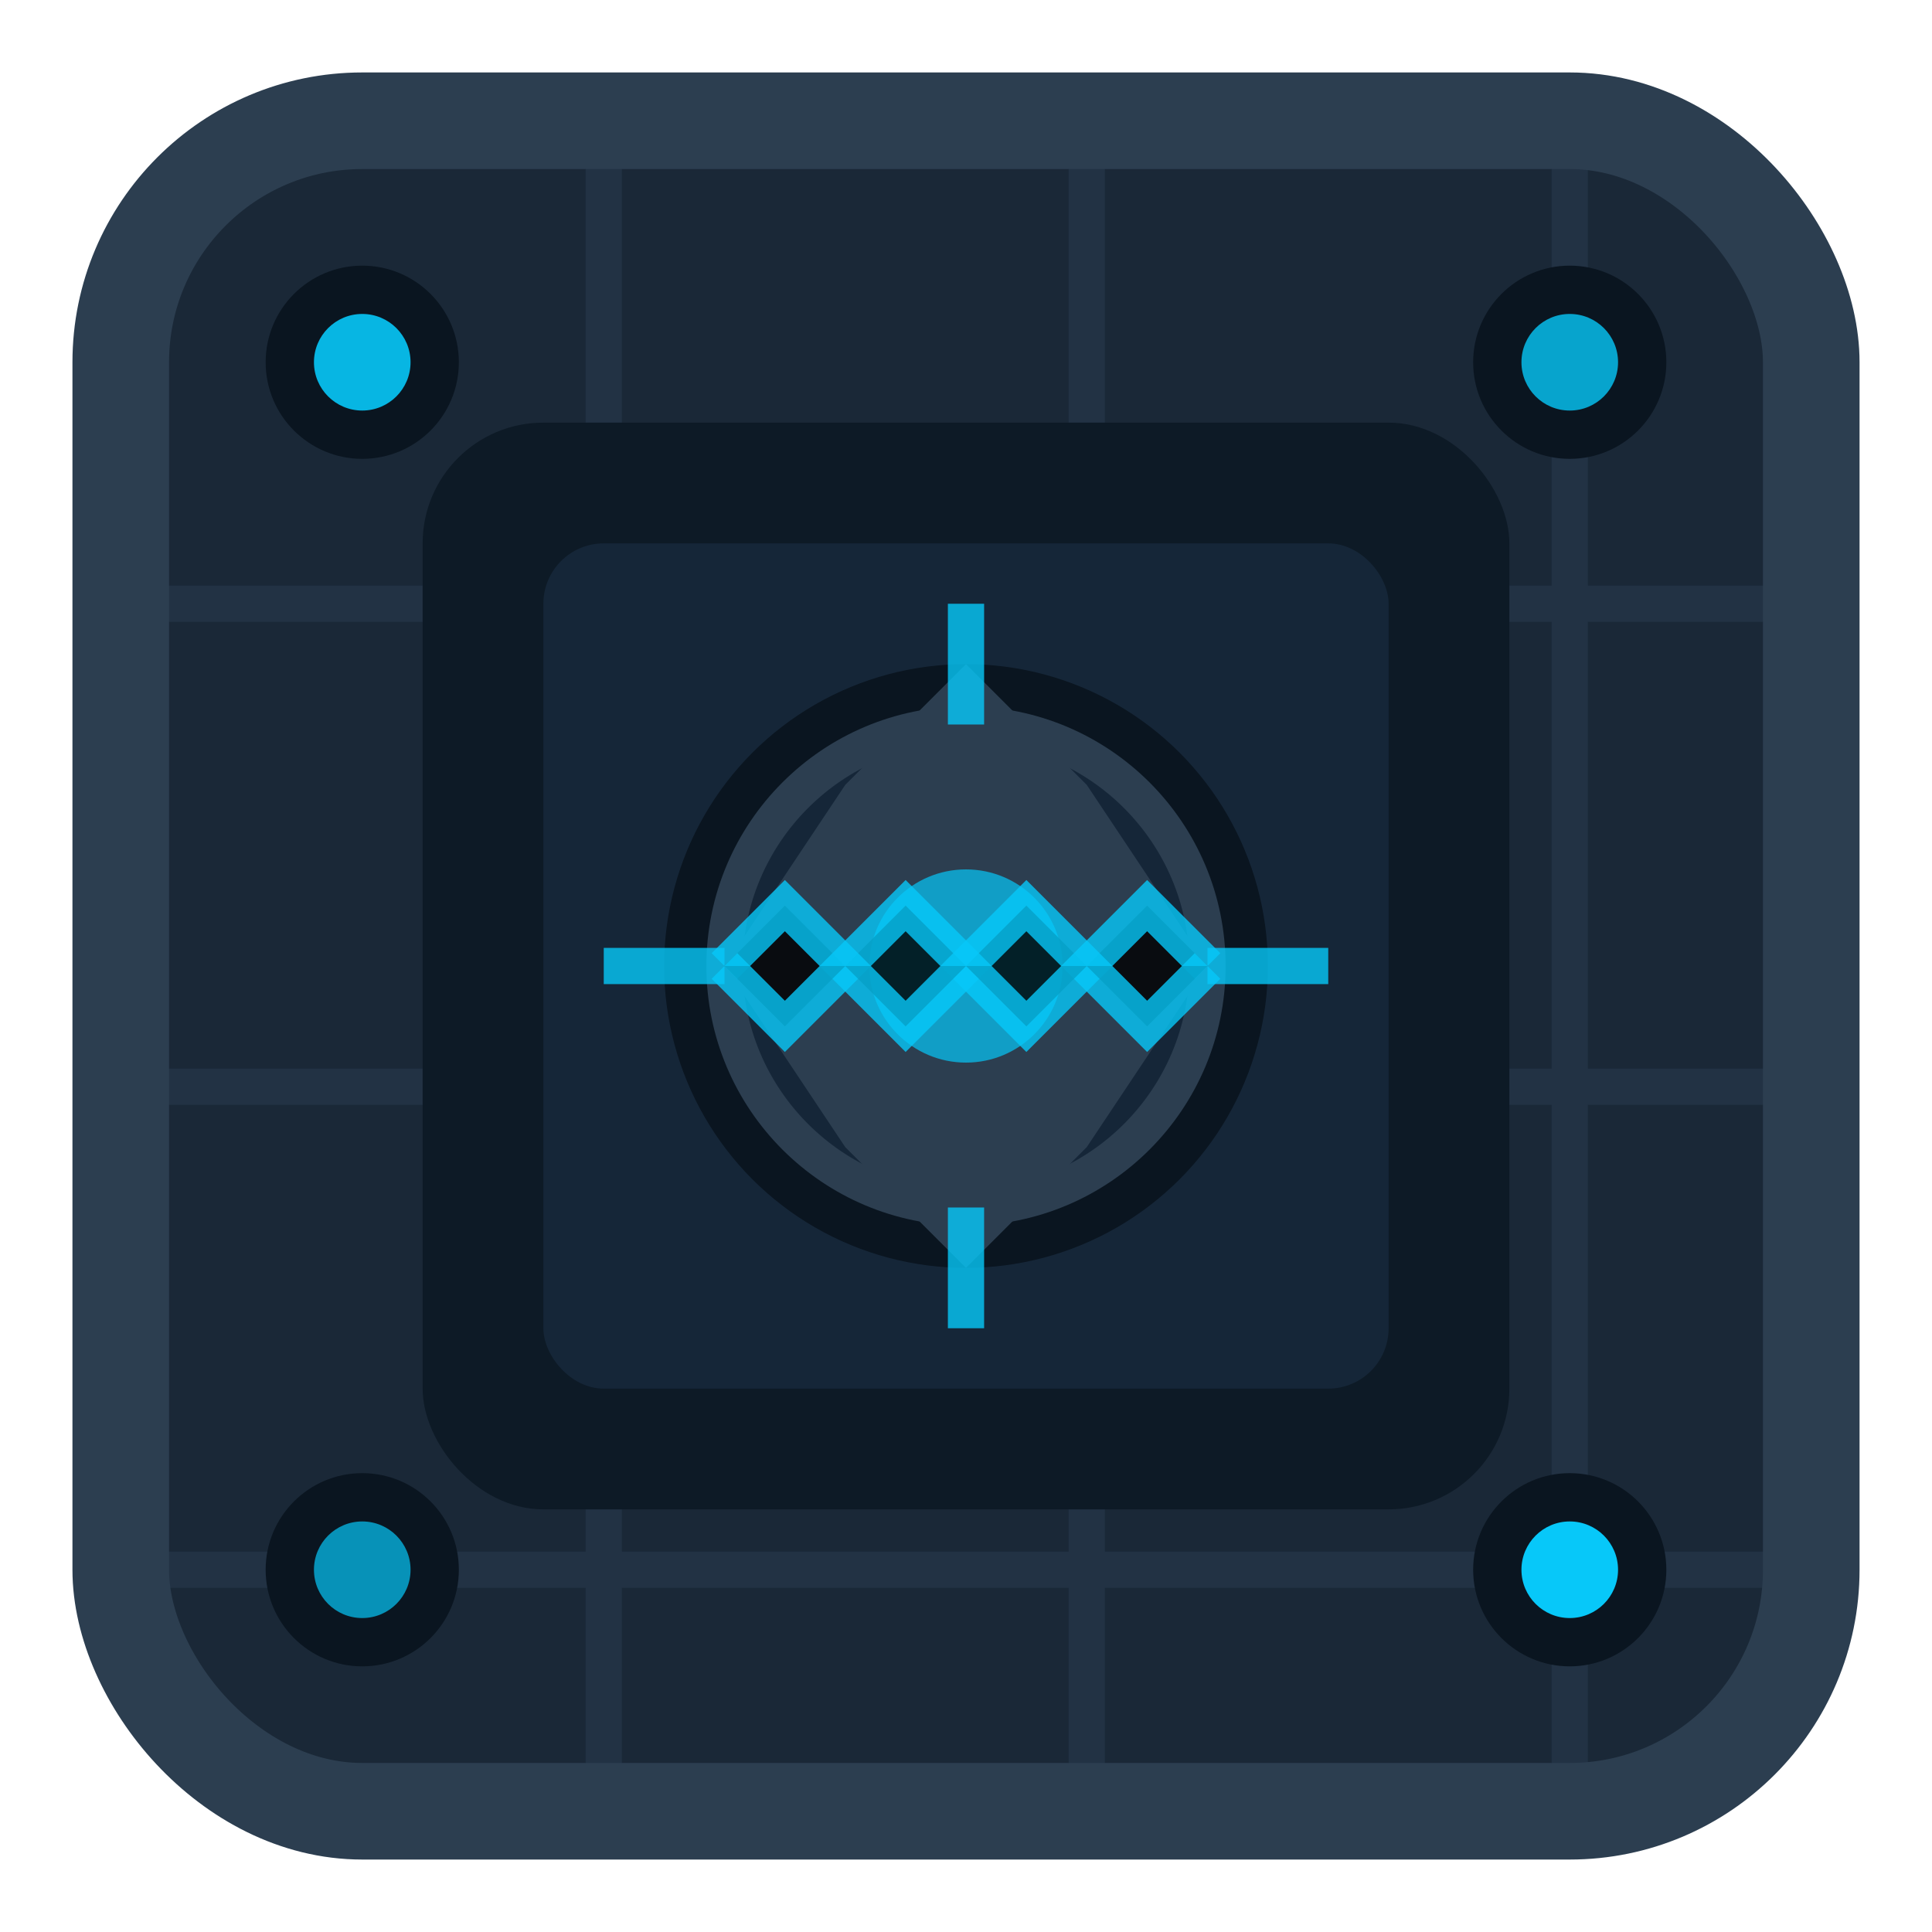 <?xml version="1.0" encoding="UTF-8" standalone="no"?>
<svg xmlns="http://www.w3.org/2000/svg" width="16" height="16" viewBox="0 0 16 16">
  <!-- Base item shape - slightly smaller than block texture -->
  <rect x="1" y="1" width="14" height="14" rx="2" fill="#1a2837" />
  
  <!-- Subtle grid pattern for tech feel -->
  <path d="M1,5 L15,5 M1,9 L15,9 M1,13 L15,13 M5,1 L5,15 M9,1 L9,15 M13,1 L13,15" stroke="#223244" stroke-width="0.3" />
  
  <!-- Main frame border -->
  <rect x="1" y="1" width="14" height="14" rx="2" fill="none" stroke="#2c3e50" stroke-width="0.8" />
  
  <!-- Central crushing mechanism visualization -->
  <rect x="3.5" y="3.5" width="9" height="9" rx="1" fill="#0d1a26" />
  <rect x="4.5" y="4.5" width="7" height="7" rx="0.5" fill="#152638" />
  
  <!-- Crusher mechanism -->
  <circle cx="8" cy="8" r="2.5" fill="#0a1520" />
  <circle cx="8" cy="8" r="2" fill="#152638" stroke="#2c3e50" stroke-width="0.3" />
  
  <!-- Crusher teeth -->
  <path d="M8,5.5 L9,6.5 L10,8 L9,9.5 L8,10.5 L7,9.5 L6,8 L7,6.5 Z" fill="#2c3e50" />
  <circle cx="8" cy="8" r="0.8" fill="#07c8f9" opacity="0.7" />
  
  <!-- Circuit-like accent pattern -->
  <path d="M5,8 L6,8 M10,8 L11,8 M8,5 L8,6 M8,10 L8,11" stroke="#07c8f9" stroke-width="0.3" opacity="0.8" />
  
  <!-- Corner details -->
  <circle cx="3" cy="3" r="0.8" fill="#0a1520" />
  <circle cx="13" cy="3" r="0.8" fill="#0a1520" />
  <circle cx="3" cy="13" r="0.8" fill="#0a1520" />
  <circle cx="13" cy="13" r="0.8" fill="#0a1520" />
  
  <!-- Small indicator lights -->
  <circle cx="3" cy="3" r="0.4" fill="#07c8f9" opacity="0.9" />
  <circle cx="13" cy="3" r="0.4" fill="#07c8f9" opacity="0.8" />
  <circle cx="3" cy="13" r="0.4" fill="#07c8f9" opacity="0.7" />
  <circle cx="13" cy="13" r="0.4" fill="#07c8f9" opacity="1" />
  
  <!-- Crusher mechanical details - jagged teeth simulation -->
  <path d="M6,8 L6.5,7.5 L7,8 L7.5,7.5 L8,8 L8.5,7.5 L9,8 L9.5,7.5 L10,8" 
        stroke="#07c8f9" stroke-width="0.3" opacity="0.8" />
  <path d="M6,8 L6.5,8.5 L7,8 L7.5,8.5 L8,8 L8.5,8.5 L9,8 L9.5,8.5 L10,8" 
        stroke="#07c8f9" stroke-width="0.3" opacity="0.8" />
</svg>